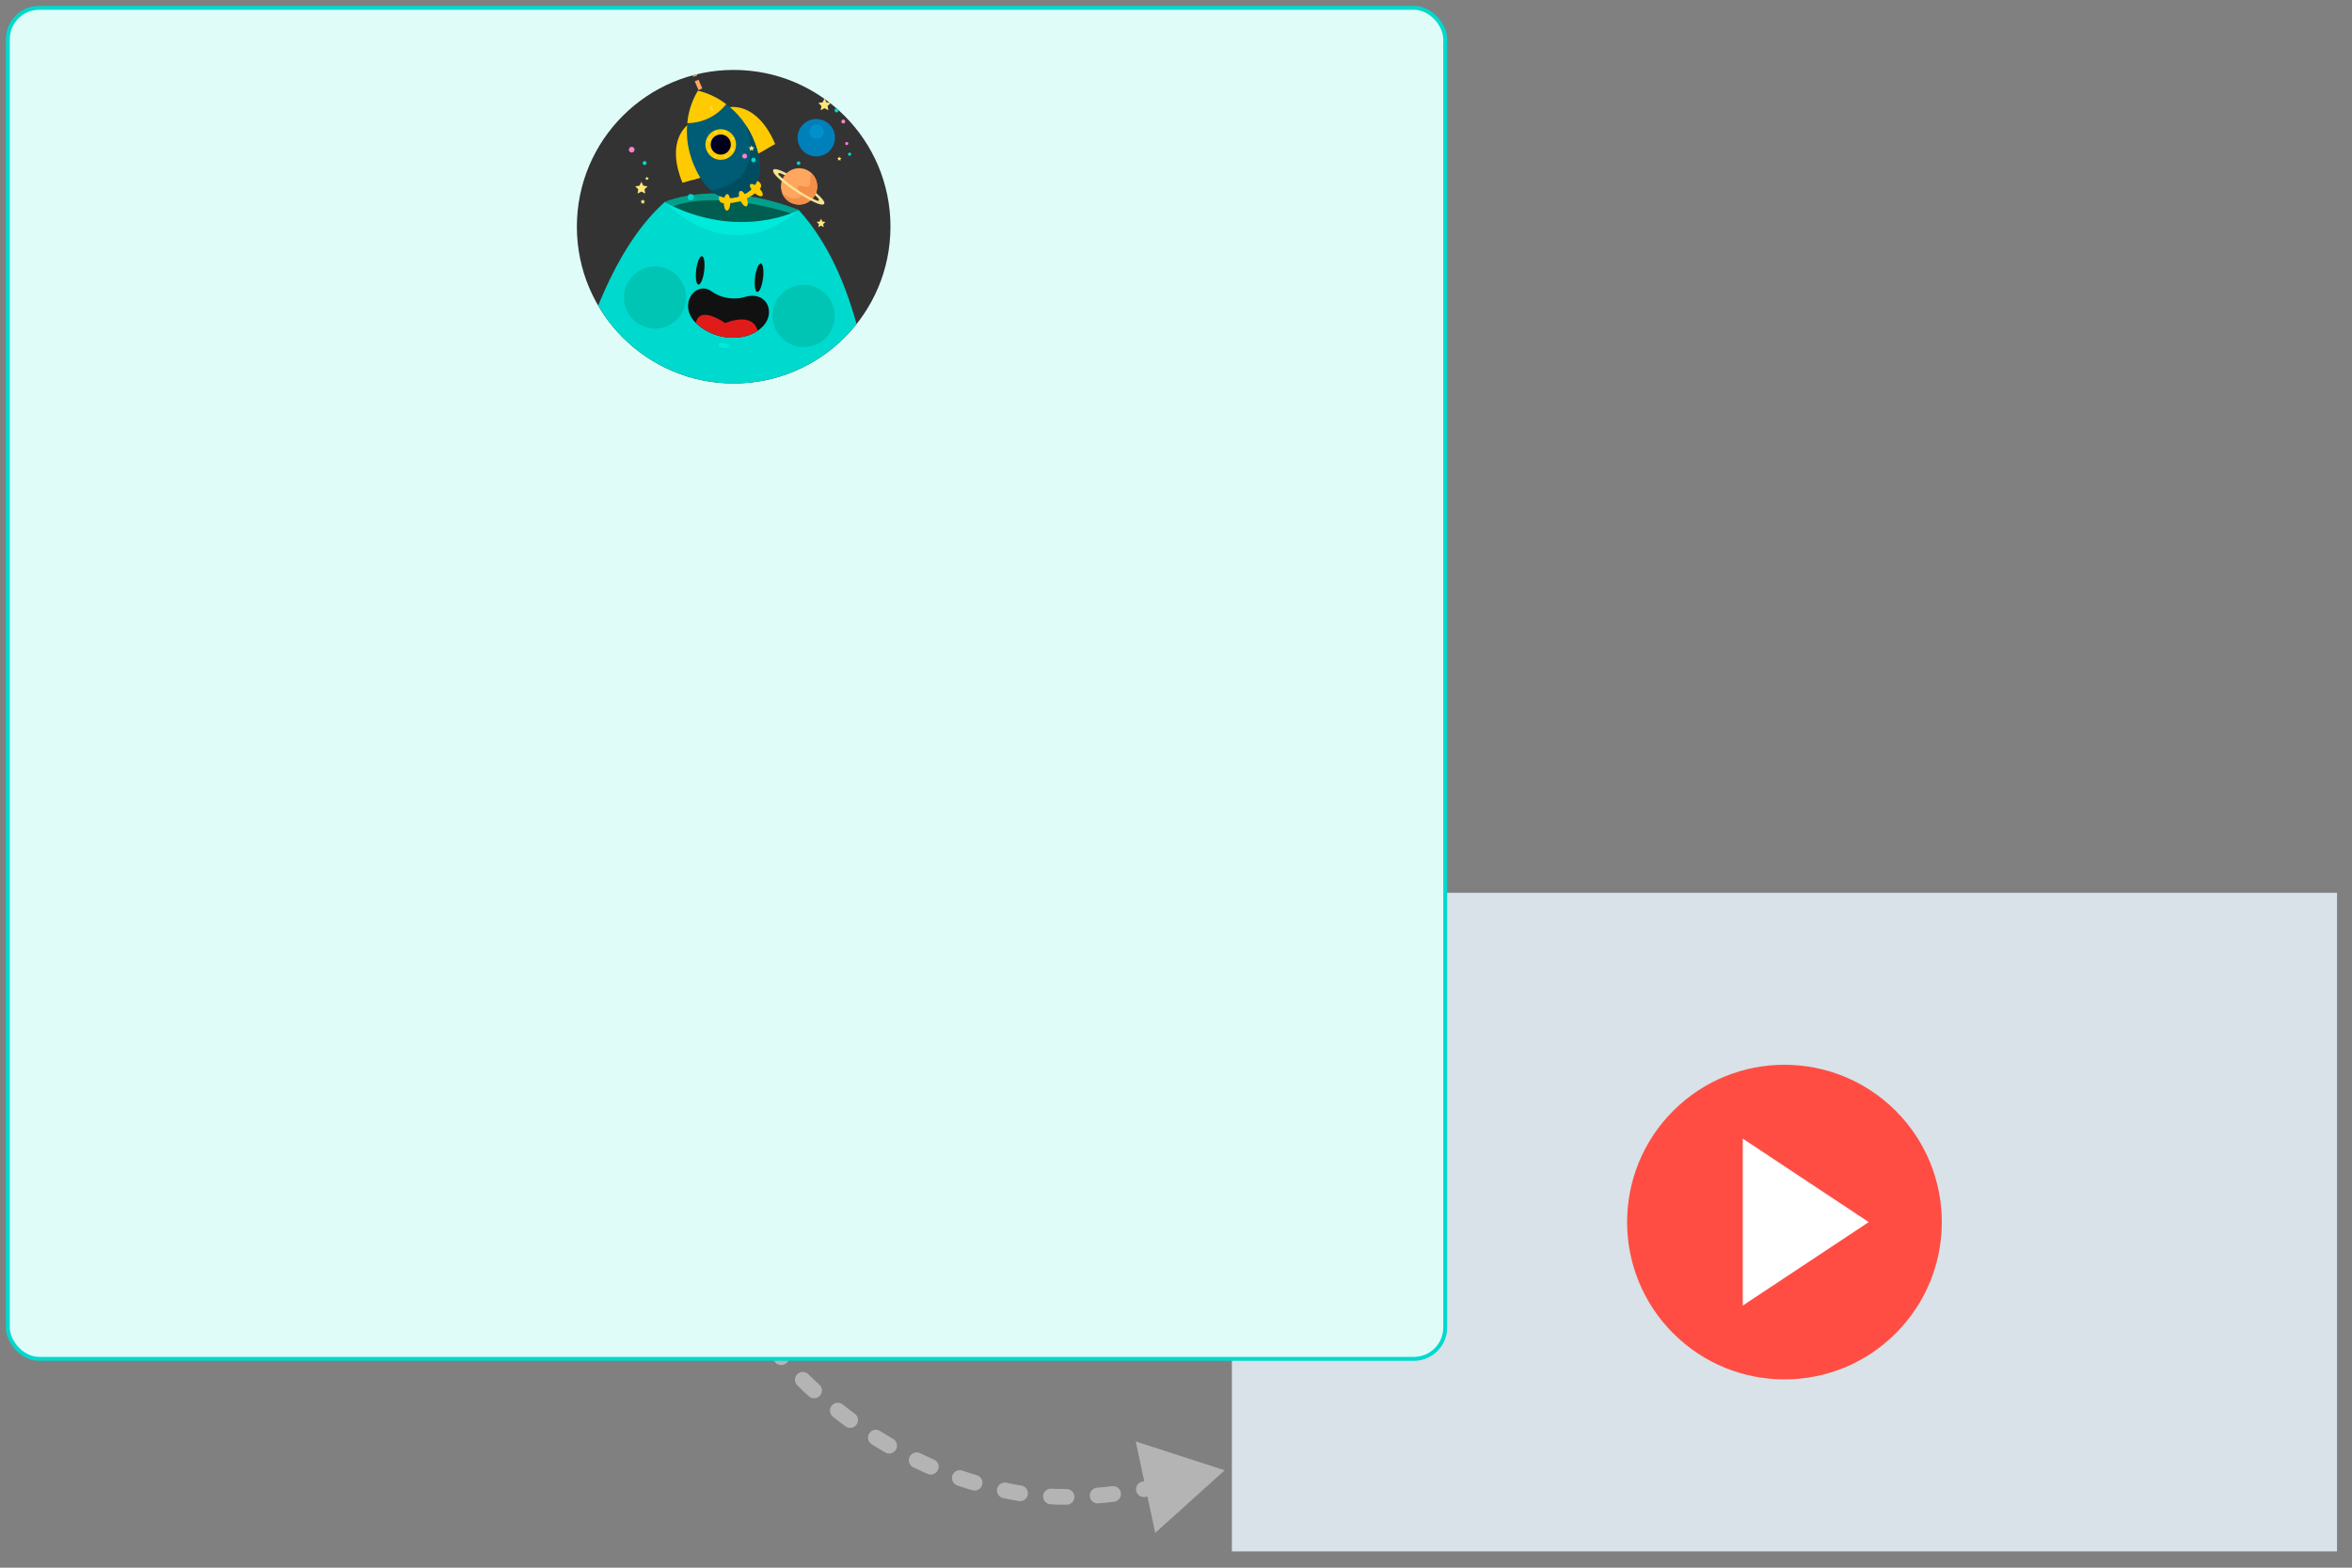 <svg id="Layer_1" data-name="Layer 1" xmlns="http://www.w3.org/2000/svg" xmlns:xlink="http://www.w3.org/1999/xlink" viewBox="0 0 600 400"><rect x="0" y="0" width="600" height="400" fill="#808080" stroke="none"/><defs><style>.cls-1,.cls-2,.cls-6{fill:none;}.cls-1{stroke:#00d9cd;}.cls-1,.cls-6{stroke-miterlimit:10;}.cls-3{fill:#d8e2e8;}.cls-4{fill:#ff4d43;}.cls-5{fill:#fff;}.cls-6{stroke:#b4b4b4;stroke-linecap:round;stroke-width:4px;stroke-dasharray:3.97 7.94;}.cls-7{fill:#b4b4b4;}.cls-8{clip-path:url(#clip-path);}.cls-9{fill:#e0fcf9;}.cls-10{clip-path:url(#clip-path-2);}.cls-11{fill:#333;}.cls-12{fill:#00c4b4;}.cls-13{fill:#00d9cd;}.cls-14{fill:#111;}.cls-15{clip-path:url(#clip-path-3);}.cls-16{fill:#e01c1b;}.cls-17{fill:#00eadc;}.cls-18{fill:#00a08c;}.cls-19{fill:#005e50;}.cls-20{fill:#0080bb;}.cls-21{fill:#0091cb;}.cls-22{fill:#00b09c;}.cls-23,.cls-33{fill:#ffa65f;}.cls-24{fill:#ffcb00;}.cls-25{fill:#005b75;}.cls-26{fill:#004d61;}.cls-27{fill:#00001b;}.cls-28{fill:#000133;}.cls-29{fill:#ffdc37;}.cls-30{fill:#ffe677;}.cls-31{fill:#ff80cc;}.cls-32{fill:#f8e391;}.cls-33,.cls-34{fill-rule:evenodd;}.cls-34{fill:#f48e48;}</style><clipPath id="clip-path"><rect class="cls-1" x="2" y="2" width="366.68" height="344.72" rx="8" ry="8"/></clipPath><clipPath id="clip-path-2"><circle id="SVGID" class="cls-2" cx="187.16" cy="57.84" r="40"/></clipPath><clipPath id="clip-path-3"><path id="SVGID-2" data-name="SVGID" class="cls-2" d="M190.1,75.75a10.06,10.06,0,0,1-8.52-1.37l-.12-.08c-4-2.78-8.69,3.49-3.91,8.12s12.84,5,16.91,1C198,80,195.78,74.16,190.1,75.75Z"/></clipPath></defs><title>how-youtuber-1</title><rect class="cls-3" x="314.26" y="227.8" width="281.92" height="168.05"/><circle class="cls-4" cx="455.22" cy="311.82" r="40.14" transform="translate(-87.16 413.22) rotate(-45)"/><polygon class="cls-5" points="444.58 290.52 444.58 333.12 476.72 311.82 444.58 290.52"/><path class="cls-6" d="M295.7,379.21c-8.19,1.79-22.62,4.07-36,1.73-45.31-7.92-68.38-44.86-68.38-44.86"/><polygon class="cls-7" points="289.73 367.79 312.42 375.15 294.7 391.12 289.73 367.79"/><g class="cls-8"><rect class="cls-5" x="-17.76" y="-4.92" width="363.41" height="253.72"/><rect class="cls-9" x="2" y="2" width="366.68" height="344.72"/><g class="cls-10"><rect class="cls-11" x="126.42" y="0.7" width="117.71" height="117.71"/><path class="cls-12" d="M135.81,82.63c8,4.18,19.39,3,21,2.81l-.69-5.77c-4.71.56-17.7.66-21.28-5.44-2.67-4.54,0-12.54,7.65-23.15l-4.71-3.4c-9.39,13-12,22.63-8,29.5A14.48,14.48,0,0,0,135.81,82.63Z"/><path class="cls-12" d="M237.88,95.58c-6.18-6.43-18.34-7.85-20.09-8l-2,6.43c5.06.51,18.34,3.48,19.14,11,.59,5.57-5.85,13.63-18.63,23.33l3.2,4.81c15.64-11.87,22.8-21.73,21.9-30.15A12.27,12.27,0,0,0,237.88,95.58Z"/><path class="cls-13" d="M223.37,139.39c2.17-50.21-9.14-74.31-19.62-85.81l0,0A26.6,26.6,0,0,1,193,58a33.11,33.11,0,0,1-10.4-.67c-4.71-.88-9.72-2.46-13-5.79l-.33.29c-19.7,18-27,59.42-29.5,80.55a28.3,28.3,0,0,0,9.79,25c19.26,16.32,41,12.88,55.68,7.27A28.33,28.33,0,0,0,223.37,139.39Z"/><path class="cls-12" d="M223.37,139.39c1.06-24.5-1.09-42.77-4.79-56.41q-.06,2-.18,4c-.87,15.43-2.52,31.16-11.17,44.44-4,6.18-9.17,11.28-16,14.24a45.69,45.69,0,0,1-20.53,3.22c-6.35-.34-12.68-1.81-18-5.38a31.13,31.13,0,0,1-10.33-12.24c-.71-1.44-1.34-2.91-1.91-4.4-.27,1.94-.5,3.77-.7,5.47a28.3,28.3,0,0,0,9.79,25c19.26,16.32,41,12.88,55.68,7.27A28.33,28.33,0,0,0,223.37,139.39Z"/><path class="cls-14" d="M179.63,69.12c-.24,2-.9,3.57-1.46,3.5s-.81-1.75-.57-3.75.91-3.57,1.47-3.5S179.88,67.12,179.63,69.12Z"/><path class="cls-14" d="M194.65,71c-.25,2-.9,3.57-1.46,3.5s-.82-1.75-.57-3.75.9-3.57,1.47-3.5S194.9,69,194.65,71Z"/><path class="cls-14" d="M190.1,75.75a10.06,10.06,0,0,1-8.52-1.37l-.12-.08c-4-2.78-8.69,3.49-3.91,8.12s12.84,5,16.91,1C198,80,195.78,74.16,190.1,75.75Z"/><g class="cls-15"><path class="cls-16" d="M177.52,82.6s.09-5,7.51-.17c0,0,7-3.14,8.28,2.11C193.31,84.54,186.19,90.11,177.52,82.6Z"/></g><path class="cls-12" d="M212.9,81.18a7.92,7.92,0,1,1-6.52-8.37A7.92,7.92,0,0,1,212.9,81.18Z"/><path class="cls-12" d="M175,76.48a7.92,7.92,0,1,1-6.51-8.36A7.92,7.92,0,0,1,175,76.48Z"/><path class="cls-17" d="M183.26,88c0,.35.54.7,1.31.79s1.42-.1,1.46-.44-.54-.7-1.31-.8S183.3,87.7,183.26,88Z"/><path class="cls-18" d="M169.54,51.54s13-6.09,34.21,2C203.75,53.58,188.58,67.2,169.54,51.54Z"/><path class="cls-19" d="M171.35,52.81s9.54-4.9,30.92,1.78C202.27,54.59,190.82,65,171.35,52.81Z"/><circle class="cls-20" cx="209.13" cy="35.63" r="4.79" transform="matrix(0.94, -0.33, 0.33, 0.94, -0.1, 70.66)"/><circle class="cls-20" cx="185.77" cy="8.68" r="2.92" transform="translate(111.43 179.15) rotate(-69.11)"/><path class="cls-20" d="M191.91,9a1.22,1.22,0,1,1-1.07-1.37A1.23,1.23,0,0,1,191.91,9Z"/><path class="cls-20" d="M188.75,10.52a1.16,1.16,0,1,1-.34,1.61A1.16,1.16,0,0,1,188.75,10.52Z"/><circle class="cls-21" cx="208.33" cy="33.58" r="1.83" transform="translate(23.53 135.45) rotate(-38.02)"/><path class="cls-17" d="M169.46,51.55s16.26,17.59,34.38,2C203.84,53.56,188.69,61.72,169.46,51.55Z"/><path class="cls-22" d="M132.65,50s.34-2.47,4.95-8.07l6.24,7.6S139,54.92,132.65,50Z"/><path class="cls-12" d="M136.13,53.6s10.87,2.74,9.4-6.27c0,0-1.17-5.71-2.72-1.13-1,3-2.89,5.11-9.37,2C133.44,48.23,130.4,51.53,136.13,53.6Z"/><path class="cls-12" d="M140.3,47.07h0a1.59,1.59,0,0,1-1.15-1.94l1.23-4.85a1.6,1.6,0,0,1,2-1.15h0a1.6,1.6,0,0,1,1.15,1.94l-1.23,4.85A1.6,1.6,0,0,1,140.3,47.07Z"/><path class="cls-23" d="M203,11.09l-.95.46a18.41,18.41,0,0,1,.9,2.17l1-.33A20.2,20.2,0,0,0,203,11.09Z"/><path class="cls-23" d="M201.14,7.9l-.87.6a22.63,22.63,0,0,1,1.23,2l.92-.5A21.69,21.69,0,0,0,201.14,7.9Z"/><path class="cls-23" d="M198.76,5l-.71.77a19.67,19.67,0,0,1,1.54,1.75l.83-.64A18.45,18.45,0,0,0,198.76,5Z"/><path class="cls-23" d="M195.82,2.75l-.5.93A13.91,13.91,0,0,1,197.21,5l.65-.83A14,14,0,0,0,195.82,2.75Z"/><path class="cls-23" d="M192.37,1.35l-.26,1a12.21,12.21,0,0,1,2.2.77l.42-1A12.48,12.48,0,0,0,192.37,1.35Z"/><path class="cls-23" d="M188.65,1l0,1a12.86,12.86,0,0,1,2.32.08l.17-1A13.15,13.15,0,0,0,188.65,1Z"/><path class="cls-23" d="M185,1.7l.28,1a11,11,0,0,1,1.13-.29,10.89,10.89,0,0,1,1.14-.21l-.1-1a10.22,10.22,0,0,0-1.23.22C185.79,1.48,185.38,1.56,185,1.7Z"/><path class="cls-23" d="M181.53,3.11l.52.92,1-.52,1.08-.44-.36-1-1.16.47Z"/><path class="cls-23" d="M178.57,5.42l.77.72a3.18,3.18,0,0,1,.41-.41l.42-.39c.29-.25.61-.47.91-.71l-.6-.87c-.33.26-.68.51-1,.78L179,5A3.82,3.82,0,0,0,178.57,5.42Z"/><path class="cls-23" d="M176.56,8.63l1,.38.24-.52.11-.26A2,2,0,0,1,178,8l.28-.5a5.59,5.59,0,0,1,.33-.47l-.86-.62c-.12.18-.25.35-.36.53l-.32.56-.15.27-.13.3Z"/><path class="cls-23" d="M175.79,12.31l1.05.06a10.64,10.64,0,0,1,.13-1.15l.09-.58.14-.56-1-.26-.15.61c0,.21-.07.42-.1.62A10.79,10.79,0,0,0,175.79,12.31Z"/><path class="cls-23" d="M176,16l1-.16a18.49,18.49,0,0,1-.21-2.34l-1,0A18.58,18.58,0,0,0,176,16Z"/><path class="cls-23" d="M176.86,19.59l1-.32a22.07,22.07,0,0,1-.62-2.29l-1,.23A23.82,23.82,0,0,0,176.86,19.59Z"/><path class="cls-23" d="M178.21,23l.95-.45c-.34-.72-.64-1.45-.92-2.19l-1,.36C177.54,21.5,177.86,22.26,178.21,23Z"/><path class="cls-12" d="M137.27,46.3h0a1.6,1.6,0,0,1-1.15-1.94l1.23-4.85a1.6,1.6,0,0,1,1.94-1.15h0a1.59,1.59,0,0,1,1.15,1.94l-1.23,4.85A1.59,1.59,0,0,1,137.27,46.3Z"/><path class="cls-24" d="M191.86,46.42a1.39,1.39,0,0,1,2,.23,1.1,1.1,0,0,1,0,1.5,11.8,11.8,0,0,1-9.43,3.67,1.06,1.06,0,0,1-.94-.71,1.69,1.69,0,0,1,.82-2Z"/><path class="cls-24" d="M186.23,27.37s6.85-1.51,11.52,9.38l-4.58,2.56Z"/><path class="cls-24" d="M193.33,33.15A17.43,17.43,0,0,0,187,27.3a4.5,4.5,0,0,0-.77.07l6.94,11.94L195.5,38A19.2,19.2,0,0,0,193.33,33.15Z"/><path class="cls-24" d="M175.52,31.85s-5.89,3.82-1.41,14.79l5-1.47Z"/><path class="cls-24" d="M174.65,41a17.43,17.43,0,0,1,.28-8.62,4.69,4.69,0,0,1,.59-.5l3.62,13.32-2.56.75A18.79,18.79,0,0,1,174.65,41Z"/><path class="cls-25" d="M178.05,23.15s-5.79,8.43-.79,19.54,11.94,7.14,11.94,7.14,7.7-2.16,3.3-13.52S178.05,23.15,178.05,23.15Z"/><path class="cls-26" d="M190.38,32.11c1.4,3.9,1.51,8.28-.48,11.61-1.51,2.51-5,4.41-8.53,4.88a7,7,0,0,0,7.83,1.23s7.7-2.16,3.3-13.52A23.2,23.2,0,0,0,190.38,32.11Z"/><path class="cls-24" d="M185.26,26.58a19.11,19.11,0,0,0-7.21-3.43,19.18,19.18,0,0,0-2.71,8.26A12.66,12.66,0,0,0,185.26,26.58Z"/><path class="cls-24" d="M187.46,35.37a3.9,3.9,0,1,1-5.1-2.09A3.89,3.89,0,0,1,187.46,35.37Z"/><path class="cls-27" d="M186.23,35.88a2.56,2.56,0,1,1-4.72,2,2.56,2.56,0,0,1,4.72-2Z"/><path class="cls-28" d="M182.31,37.3a1.77,1.77,0,0,1,.83-1.33,5.45,5.45,0,0,0,.89-.62,1.55,1.55,0,0,0,.24-.38,1.73,1.73,0,0,0-2.57,2.09,1.71,1.71,0,0,0,.72.82A1.28,1.28,0,0,1,182.31,37.3Z"/><path class="cls-29" d="M182,28.17a.69.69,0,0,1-.53-1.27"/><path class="cls-29" d="M182.9,33.67a.34.34,0,0,1-.18.45.35.35,0,0,1-.46-.18.36.36,0,0,1,.19-.46A.34.34,0,0,1,182.9,33.67Z"/><path class="cls-29" d="M185.12,33.57a.34.34,0,0,1-.19.45.33.33,0,0,1-.45-.18.34.34,0,0,1,.18-.45A.34.34,0,0,1,185.12,33.57Z"/><path class="cls-29" d="M187.2,35.28a.35.35,0,0,1-.18.46.36.36,0,0,1-.46-.19.34.34,0,0,1,.19-.45A.34.34,0,0,1,187.2,35.28Z"/><path class="cls-29" d="M187.16,38.11a.35.35,0,0,1-.19.45.34.34,0,0,1-.45-.18.35.35,0,0,1,.18-.46A.36.36,0,0,1,187.16,38.11Z"/><path class="cls-29" d="M185.47,39.81a.35.35,0,0,1-.64.26.35.35,0,0,1,.19-.45A.35.35,0,0,1,185.47,39.81Z"/><path class="cls-29" d="M182.81,39.73a.35.35,0,0,1-.19.45.34.34,0,0,1-.45-.18.35.35,0,0,1,.18-.46A.36.36,0,0,1,182.81,39.73Z"/><path class="cls-29" d="M181.25,38.33a.35.35,0,0,1-.19.45.35.35,0,0,1-.27-.64A.36.36,0,0,1,181.25,38.33Z"/><path class="cls-29" d="M181.18,35.59A.34.34,0,0,1,181,36a.34.34,0,1,1,.18-.45Z"/><path class="cls-24" d="M193.53,47.9c.85.79,1.27,1.72.95,2.05s-1.26,0-2.1-.83-1.28-1.72-1-2.06S192.69,47.1,193.53,47.9Z"/><path class="cls-24" d="M190.42,50.36c.45,1.08.47,2.09,0,2.27s-1.14-.54-1.59-1.62-.47-2.09,0-2.27S190,49.29,190.42,50.36Z"/><path class="cls-24" d="M184.63,51.62c0,1.16.33,2.11.8,2.12s.86-.92.88-2.08-.33-2.12-.79-2.13S184.65,50.46,184.63,51.62Z"/><polygon class="cls-30" points="210.34 25.12 210.82 26.11 211.92 26.27 211.13 27.04 211.31 28.12 210.34 27.61 209.36 28.12 209.55 27.04 208.76 26.27 209.85 26.11 210.34 25.12"/><polygon class="cls-30" points="214.11 39.94 214.28 40.28 214.66 40.34 214.38 40.6 214.45 40.98 214.11 40.8 213.77 40.98 213.84 40.6 213.56 40.34 213.94 40.28 214.11 39.94"/><polygon class="cls-30" points="163.62 46.39 164.11 47.38 165.2 47.54 164.41 48.31 164.6 49.39 163.62 48.88 162.65 49.39 162.83 48.31 162.04 47.54 163.13 47.38 163.62 46.39"/><polygon class="cls-30" points="165.05 45.05 165.19 45.34 165.52 45.39 165.28 45.62 165.34 45.94 165.05 45.79 164.76 45.94 164.82 45.62 164.58 45.39 164.91 45.34 165.05 45.05"/><polygon class="cls-30" points="163.98 50.84 164.17 51.22 164.58 51.28 164.28 51.58 164.35 51.99 163.98 51.8 163.61 51.99 163.68 51.58 163.38 51.28 163.79 51.22 163.98 50.84"/><polygon class="cls-30" points="191.72 37.1 191.94 37.55 192.44 37.62 192.08 37.97 192.17 38.47 191.72 38.23 191.28 38.47 191.36 37.97 191 37.62 191.5 37.55 191.72 37.1"/><polygon class="cls-30" points="194.55 13.82 195.03 14.81 196.13 14.96 195.34 15.73 195.52 16.82 194.55 16.31 193.57 16.82 193.76 15.73 192.97 14.96 194.06 14.81 194.55 13.82"/><polygon class="cls-30" points="190.39 4.17 190.67 4.74 191.31 4.83 190.85 5.28 190.96 5.91 190.39 5.62 189.82 5.91 189.93 5.28 189.47 4.83 190.1 4.74 190.39 4.17"/><path class="cls-31" d="M215.62,31a.49.49,0,1,1-.48-.48A.49.49,0,0,1,215.62,31Z"/><path class="cls-31" d="M216.34,27.43a.6.6,0,1,1-.6-.6A.6.6,0,0,1,216.34,27.43Z"/><path class="cls-31" d="M175.31,10.84a.48.48,0,0,1-.48.49.49.49,0,0,1,0-1A.48.48,0,0,1,175.31,10.84Z"/><path class="cls-31" d="M176,7.3a.61.61,0,1,1-.6-.6A.6.6,0,0,1,176,7.3Z"/><circle class="cls-31" cx="212.91" cy="22.8" r="0.65"/><circle class="cls-31" cx="216.01" cy="36.63" r="0.39"/><path class="cls-31" d="M161.87,38.19a.72.72,0,1,1-.72-.72A.72.72,0,0,1,161.87,38.19Z"/><path class="cls-31" d="M190.58,39.84a.62.62,0,0,1-.62.62.62.62,0,0,1,0-1.24A.62.62,0,0,1,190.58,39.84Z"/><path class="cls-31" d="M204.45,49a.34.34,0,0,1-.35.35.35.35,0,0,1-.35-.35.35.35,0,0,1,.35-.35A.35.35,0,0,1,204.45,49Z"/><path class="cls-13" d="M177,50.29a.79.79,0,1,1-.79-.78A.79.79,0,0,1,177,50.29Z"/><path class="cls-13" d="M211.52,22.41a.72.72,0,1,1-.72-.72A.72.72,0,0,1,211.52,22.41Z"/><circle class="cls-31" cx="182.17" cy="15.7" r="0.65"/><path class="cls-13" d="M180.79,15.31a.73.73,0,0,1-.73.72.72.72,0,1,1,0-1.44A.73.73,0,0,1,180.79,15.31Z"/><path class="cls-13" d="M213.92,28.17a.51.51,0,0,1-.51.51.5.5,0,0,1-.5-.51.5.5,0,0,1,.5-.5A.5.5,0,0,1,213.92,28.17Z"/><polygon class="cls-30" points="173.98 16.23 173.49 17.22 172.4 17.38 173.19 18.15 173 19.24 173.98 18.72 174.95 19.24 174.76 18.15 175.56 17.38 174.46 17.22 173.98 16.23"/><path class="cls-31" d="M168,18.55a.61.61,0,1,0,.6-.61A.6.6,0,0,0,168,18.55Z"/><path class="cls-31" d="M170.76,13.91a.65.65,0,1,0,.65-.65A.65.65,0,0,0,170.76,13.91Z"/><path class="cls-13" d="M172.79,13.53a.72.72,0,0,0,.72.72.73.73,0,0,0,.73-.72.73.73,0,0,0-.73-.73A.73.73,0,0,0,172.79,13.53Z"/><circle class="cls-13" cx="170.9" cy="19.29" r="0.51"/><path class="cls-13" d="M204.18,41.63a.46.46,0,0,1-.46.46.45.45,0,0,1-.46-.46.46.46,0,0,1,.46-.46A.47.47,0,0,1,204.18,41.63Z"/><path class="cls-13" d="M192.8,40.83a.58.58,0,1,1-.58-.58A.58.58,0,0,1,192.8,40.83Z"/><path class="cls-13" d="M164.94,41.61a.48.48,0,1,1-1,0,.48.48,0,0,1,1,0Z"/><path class="cls-13" d="M217.14,39.35a.4.4,0,1,1-.4-.4A.4.4,0,0,1,217.14,39.35Z"/><path class="cls-12" d="M134.3,45.6h0a1.6,1.6,0,0,1-1.16-1.94l1.24-4.85a1.59,1.59,0,0,1,1.94-1.15h0a1.59,1.59,0,0,1,1.15,1.94l-1.23,4.85A1.6,1.6,0,0,1,134.3,45.6Z"/><path class="cls-32" d="M198.57,44.27c.06-.13.24-.18.49-.08A28.26,28.26,0,0,1,204.18,47a28.86,28.86,0,0,1,4.61,3.63c.19.2.21.39.11.49l1.31.87,0,0c.61-.92-3.46-4-5.7-5.48s-6.64-4.08-7.25-3.16l0,0Z"/><path class="cls-33" d="M200,45a4.63,4.63,0,1,0,6.43-1.29A4.63,4.63,0,0,0,200,45Z"/><path class="cls-34" d="M207.12,44.35c-.67.7-.21,1.86-.55,2.77-.24.66-.75.61-1.34.48s-2.08-.37-1.73.53c.18.48.67.8.82,1.3.35,1.09-1.13,1.29-1.87,1.18a5.69,5.69,0,0,1-3-1.46,4.63,4.63,0,1,0,7.67-4.8Z"/><path class="cls-32" d="M210.25,51.57l-1.69-1.13.23.23c.35.37.13.71-.35.52a28.26,28.26,0,0,1-5.12-2.85,28.63,28.63,0,0,1-4.6-3.63c-.36-.37-.13-.71.34-.52l.3.12-1.69-1.13a.45.45,0,0,0-.39.19c-.62.92,3.46,4,5.7,5.48s6.63,4.08,7.25,3.16A.51.51,0,0,0,210.25,51.57Z"/><polygon class="cls-30" points="209.44 55.82 209.79 56.52 210.56 56.63 210 57.17 210.14 57.94 209.44 57.58 208.75 57.94 208.89 57.17 208.33 56.63 209.1 56.52 209.44 55.82"/></g></g><rect class="cls-1" x="2" y="2" width="366.68" height="344.72" rx="8" ry="8"/></svg>